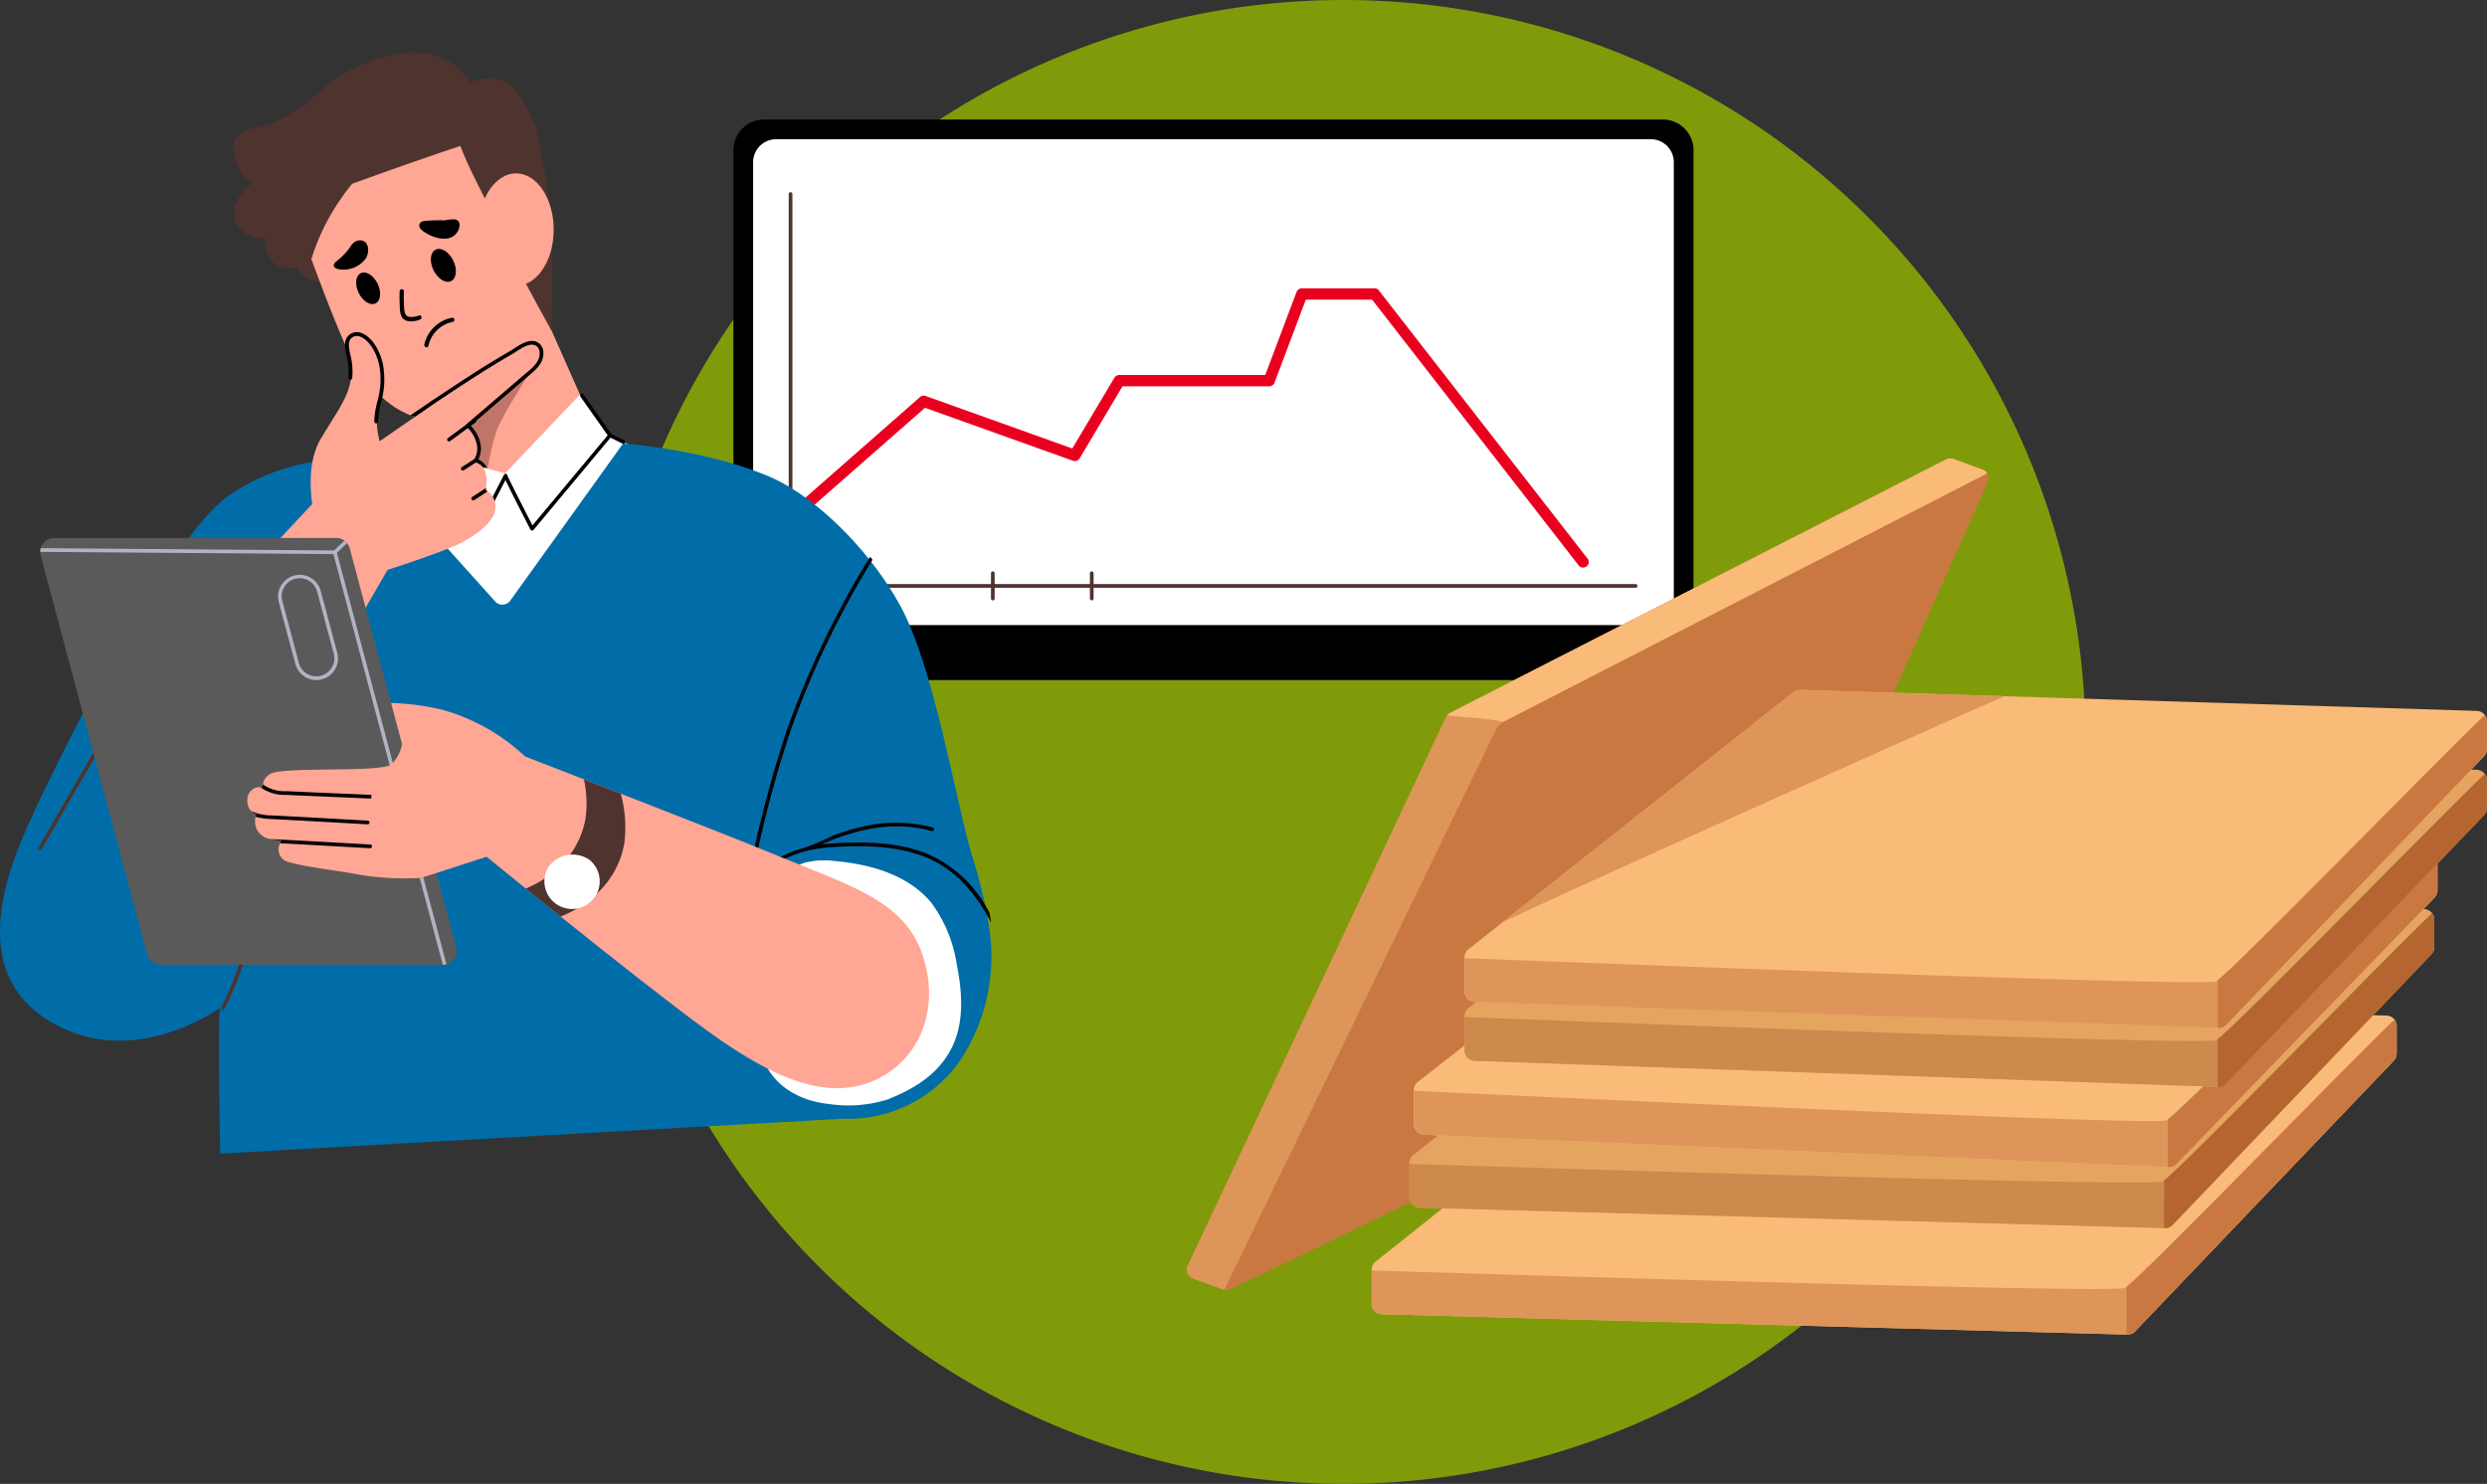 <svg xmlns="http://www.w3.org/2000/svg" width="324.59" height="193.698" viewBox="0 0 324.59 193.698"><rect x="0" y="0" width="324.59" height="193.698" fill="#333333" stroke="none"/><g transform="translate(-304.654 -127.151)"><path d="M264.838,215.3a96.849,96.849,0,1,1-96.849-96.849A96.849,96.849,0,0,1,264.838,215.3" transform="translate(695.299 56.011) rotate(90)" fill="#809b0a"/><path d="M169.564,31.285h9.485a.239.239,0,0,1,.135.041L206.4,66.3a.241.241,0,1,1-.269.4L178.976,31.767h-9.245l-4.2,11.155a.242.242,0,0,1-.226.156H145.871l-5.732,9.638a.24.24,0,0,1-.289.1l-19.58-7.008L103.033,60.945a.241.241,0,0,1-.318-.362l17.343-15.228a.243.243,0,0,1,.241-.046l19.527,6.99,5.7-9.585a.238.238,0,0,1,.207-.118h19.4l4.2-11.155a.242.242,0,0,1,.226-.156" transform="translate(305 134)" fill="#ea001f"/><path d="M216.683,81.928H99.376a4,4,0,0,1-4-4V12.753a4,4,0,0,1,4-4H216.683a4,4,0,0,1,4,4V77.928a4,4,0,0,1-4,4" transform="translate(305 134)"/><path d="M215.11,74.75H100.948a3,3,0,0,1-3-3V14.325a3,3,0,0,1,3-3H215.11a3,3,0,0,1,3,3V71.75a3,3,0,0,1-3,3" transform="translate(305 134)" fill="#fff"/><path d="M169.564,30.785h9.485a.739.739,0,0,1,.415.127l.066.045.049.063,27.178,34.927a.741.741,0,0,1-.909,1.167l-.065-.044-.049-.062-27-34.739h-8.654L166,43.1a.747.747,0,0,1-.694.48H146.155l-5.587,9.394a.74.74,0,0,1-.891.317l-19.3-6.907-17.016,14.94a.741.741,0,0,1-.978-1.113l17.343-15.228a.744.744,0,0,1,.736-.142l19.143,6.852,5.49-9.23a.741.741,0,0,1,.637-.363H164.79l4.08-10.831A.747.747,0,0,1,169.564,30.785Z" transform="translate(305 134)" fill="#ea001f"/><path d="M213.126,69.874H103.369a.778.778,0,0,1-.777-.776V18.479a.241.241,0,0,1,.483,0V69.1a.294.294,0,0,0,.294.294H213.126a.241.241,0,0,1,0,.482" transform="translate(305 134)" fill="#4f332e"/><path d="M129.232,71.522a.241.241,0,0,1-.241-.241v-3.3a.241.241,0,0,1,.482,0v3.3a.241.241,0,0,1-.241.241" transform="translate(305 134)" fill="#4f332e"/><path d="M142.142,71.522a.241.241,0,0,1-.241-.241v-3.3a.241.241,0,0,1,.482,0v3.3a.241.241,0,0,1-.241.241" transform="translate(305 134)" fill="#4f332e"/><path d="M38.09,27.566a3.466,3.466,0,0,0,3.767,2.281c3.334-.439,3.213-6.814,3.213-6.814l-5.7.248Z" transform="translate(305 134)" fill="#4f332e"/><path d="M77.9,50.433s-10.37,8.923-10.852,8.923S61.9,57.745,61.9,57.745l-1.071-5.45-1.167-5.957-.173-.892,5.788-13.583,4.259-.323Z" transform="translate(305 134)" fill="#ffa694"/><path d="M68.9,41.669s-3.678,5.6-4.462,7.776a35.731,35.731,0,0,0-1.266,5.8l-.579-1.372-.848-.626.549-1.718a9.118,9.118,0,0,1-.418-1.055,12.346,12.346,0,0,0-1.036-1.647Z" transform="translate(305 134)" fill="#c17568"/><path d="M61.128,53.787l4.455,1.146,9.8-10.31,3.89,5.359,6.6,3.262L77.9,70.367l-6.412,7.657-6.15.3-7.5-6.39-1.572-8.26Z" transform="translate(305 134)" fill="#fff"/><path d="M69.1,62.409h-.026a.239.239,0,0,1-.188-.13c-2.089-4.055-2.925-5.75-3.26-6.473L63.5,59.947a.241.241,0,0,1-.429-.221l2.359-4.593a.241.241,0,0,1,.455.11c.083.26,1.939,3.913,3.264,6.491l9.937-11.906a.241.241,0,1,1,.37.308L69.285,62.322a.239.239,0,0,1-.185.087" transform="translate(305 134)"/><path d="M126.055,130.359a17.74,17.74,0,0,1-16,8.768l-81.311,4.554s-.294-14.673-.087-18.271a2.31,2.31,0,0,1,.087-.7c.044-.058-.082.019-.352.188-2.006,1.24-12.111,7.51-22.037,1.418C-4.9,119.4,1.7,105.1,4.267,99.466s17.2-35.852,25.723-41.784a27.458,27.458,0,0,1,18.068-4.51L64.632,71.611A1.264,1.264,0,0,0,66.6,71.5L81.319,50.992s10.37.685,18.931,4.249c3.984,1.659,8.875,5.528,12.961,10.582.111.131.217.266.318.4a42.68,42.68,0,0,1,3.844,5.711c4.462,7.958,7.317,25.442,9.4,32.518a76.4,76.4,0,0,1,2.012,7.814c.082.444.159.892.227,1.346a24.75,24.75,0,0,1-2.962,16.746" transform="translate(304.654 134.055)" fill="#006da9"/><path d="M4.9,104.116a.241.241,0,0,1-.209-.362l7.749-13.43a.241.241,0,0,1,.417.241L5.108,104a.241.241,0,0,1-.209.121" transform="translate(305 134)" fill="#4f332e"/><path d="M28.745,124.711c.043-.058-.082.019-.352.188a39.9,39.9,0,0,0,3.222-8.4l.468.106a39.741,39.741,0,0,1-3.425,8.807,2.24,2.24,0,0,1,.087-.7" transform="translate(305 134)" fill="#4f332e"/><path d="M113.529,66.224A116.236,116.236,0,0,0,102.778,88.7a149.965,149.965,0,0,0-4.085,14.817c-.285,1.186-.57,2.377-.859,3.564a.241.241,0,0,1-.236.183.224.224,0,0,1-.058,0,.247.247,0,0,1-.179-.294c.295-1.186.579-2.373.864-3.564a150.678,150.678,0,0,1,4.1-14.861,117.2,117.2,0,0,1,10.891-22.717c.111.13.217.265.318.4" transform="translate(305 134)"/><path d="M129.017,113.613c-2.045-4-5.011-7.413-9.367-8.875-3.685-1.239-7.741-1.249-11.576-.993-4.249.289-8.035,1.847-10.5,5.44a.267.267,0,0,1-.444-.029c-.091-.14.131-.294.174-.4a4.242,4.242,0,0,1,.806-1.008A12.246,12.246,0,0,1,100,106a12.633,12.633,0,0,1,4.534-2.142,34.544,34.544,0,0,0,3.786-1.6,27.56,27.56,0,0,1,4.22-1.269,18.443,18.443,0,0,1,8.851.184.243.243,0,0,1-.13.468c-4.9-1.4-9.873-.275-14.407,1.746.468-.058.945-.106,1.432-.14,4.057-.251,8.388-.208,12.227,1.292a16.372,16.372,0,0,1,8.089,7.4c.063.106.121.212.183.323.082.444.159.893.227,1.346" transform="translate(305 134)"/><path d="M102.385,107.289a4.673,4.673,0,0,1,2.44-1.561,10.519,10.519,0,0,1,3.747-.182c4.721.409,9.7,1.827,12.681,5.511a18.238,18.238,0,0,1,3.287,8.056c.717,3.61.975,7.524-.673,10.814-1.7,3.4-4.8,5.32-8.328,6.728a16.978,16.978,0,0,1-7.686.607c-4.3-.423-8.135-2.91-8.926-7.162a20.023,20.023,0,0,1,.412-7.169q.9-5.013,1.8-10.024a39.868,39.868,0,0,1,.863-4.878,2.545,2.545,0,0,1,.384-.74" transform="translate(305 134)" fill="#fff"/><path d="M68.755,26.18c-1.222-2.875-3.516-10.046-3.516-10.046l-.9-.957a10.978,10.978,0,0,1-1.414-.143c-1.432-.244-.437-3.4-1.709-4.064-.94-.492-4.4-1.377-5.556-.979a6.487,6.487,0,0,0-1.775,1.261,14.411,14.411,0,0,1-6.84,2.969c-1.542.282-2.831,3.157-4.323,3.666-.127.044-.254.11-.387.16l-3.367,5.3s4.2,11.754,6.3,16.006a16.915,16.915,0,0,0,5.865,6.922c.166.111.344.216.521.315.072.05.149.089.227.133a10.49,10.49,0,0,0,7.049,1.172c.06-.011.119-.027.178-.039a13.7,13.7,0,0,1,4.321-3.689,9.461,9.461,0,0,1,3.524-2.874c.075-.15.15-.3.221-.453a17.474,17.474,0,0,0,1.139-3.444c.038-.183.083-.376.121-.586.039-.177.078-.365.111-.559.569-2.858,1.277-7.569.21-10.068" transform="translate(305 134)" fill="#ffa694"/><path d="M48.935,30.178c.535,1.088.416,2.241-.265,2.576s-1.668-.275-2.2-1.363-.416-2.241.266-2.576,1.667.275,2.2,1.363" transform="translate(305 134)"/><path d="M58.807,27.157c.558,1.134.434,2.337-.277,2.686s-1.738-.287-2.295-1.421-.434-2.337.276-2.686,1.738.287,2.3,1.421" transform="translate(305 134)"/><path d="M54.33,34.337a2.8,2.8,0,0,1-1.155.189c-.6-.025-.726-.554-.768-1.056a20.02,20.02,0,0,1-.039-2.3c.012-.356-.541-.355-.552,0a21.377,21.377,0,0,0,.029,2.163,2.729,2.729,0,0,0,.248,1.194c.455.792,1.669.62,2.384.341.328-.128.185-.663-.147-.533" transform="translate(305 134)"/><path d="M55.572,38.29a4.035,4.035,0,0,1,3.2-3.125.277.277,0,0,0-.147-.533,4.573,4.573,0,0,0-3.59,3.511c-.061.348.472.5.533.147" transform="translate(305 134)"/><path d="M54.846,23.306c1.2.9,3.648,1.721,4.582-.01.285-.529.37-1.343-.374-1.512a5.2,5.2,0,0,0-1.352.135A20.227,20.227,0,0,0,54.991,22a.737.737,0,0,0-.59.409c-.116.356.121.657.445.9" transform="translate(305 134)"/><path d="M46.443,24.546c-.645.09-.967.647-1.291,1.145A10.019,10.019,0,0,1,43.517,27.3a.941.941,0,0,0-.287.4c-.1.356.286.51.556.577a3.607,3.607,0,0,0,3.508-1.259c.676-.794.591-2.679-.851-2.477" transform="translate(305 134)"/><path d="M71.688,24.805A88.6,88.6,0,0,0,70.261,12.88a16.563,16.563,0,0,0-3.3-7.94C65.28,2.955,63.174,3.1,61.047,3.915,59.383.968,55.864-.249,52.57.043A20.577,20.577,0,0,0,41.1,5.352,19.338,19.338,0,0,1,34.93,9.3c-1.3.465-3.9.662-4.616,2.108-.586,1.187.046,2.948.688,3.992a6.037,6.037,0,0,0,1.539,1.679c-1.631,1.351-3.008,3.181-1.979,5.317.6,1.253,1.932,1.634,3.2,1.858.133.023.265.042.4.062a3.743,3.743,0,0,0,1.427,3.3,3.045,3.045,0,0,0,4.084-.5c-.012.047-.028.095-.04.142a.277.277,0,0,0,.533.147A28.088,28.088,0,0,1,44.2,19.02a22.888,22.888,0,0,1,1.412-1.87q7.032-2.572,14.132-4.948c1.505,4.021,3.874,7.689,5.379,11.726.682,1.827,6.471,12.319,6.471,12.319s.292-6.331.094-11.442" transform="translate(305 134)" fill="#4f332e"/><path d="M71.92,23.123c0,4.055-2.2,7.342-4.907,7.342s-4.907-3.287-4.907-7.342,2.2-7.342,4.907-7.342,4.907,3.287,4.907,7.342" transform="translate(305 134)" fill="#ffa694"/><path d="M40.643,60.187s-1.447-5.868.884-9.767,3.618-5.426,3.939-7.959-1.125-4.381,0-5.386,3.216.443,3.979,3.5-.6,5.427-.6,7.6a9.1,9.1,0,0,0,.834,3.793L48.36,56.771Z" transform="translate(305 134)" fill="#ffa694"/><path d="M48.75,48.419a.25.25,0,0,1-.25-.25,11.9,11.9,0,0,1,.385-2.547,10.2,10.2,0,0,0,.226-4.989c-.521-2.085-1.642-3.292-2.523-3.563a1.048,1.048,0,0,0-1.047.191c-.494.442-.388,1.089-.159,2.2a8.937,8.937,0,0,1,.24,3.035.25.25,0,1,1-.5-.063,8.4,8.4,0,0,0-.234-2.87c-.225-1.082-.418-2.016.315-2.671a1.533,1.533,0,0,1,1.527-.3c1.239.381,2.362,1.919,2.861,3.919a10.749,10.749,0,0,1-.223,5.219A11.546,11.546,0,0,0,49,48.169.25.25,0,0,1,48.75,48.419Z" transform="translate(305 134)"/><path d="M68.9,41.669c-2.735,2.373-8.2,7.032-8.2,7.032a10.291,10.291,0,0,1,1.365,2.214,2.948,2.948,0,0,1-.318,2.33,2.824,2.824,0,0,1,1.307,1.727,6.09,6.09,0,0,1,.039,1.929c-.02.154-.039.241-.039.241a1.782,1.782,0,0,1,.232.14,2.382,2.382,0,0,1,1.032,2.074c-.039,1.606-1.727,3.135-4.259,4.539S47.8,68.318,47.8,68.318L41.083,64.58l-.439-4.394,8.036-9.073s18.41-12.82,19.857-13.061,3.1,1.244.362,3.617" transform="translate(305 134)" fill="#ffa694"/><path d="M70.066,38.022a1.483,1.483,0,0,0-.434-.265c-.95-.377-2.122.386-2.928.916-.193.126-.366.241-.521.328-1.263.728-2.6,1.539-4.085,2.474-1.9,1.206-3.81,2.475-5.653,3.7-.666.439-2.54,1.738-3.206,2.177.145.1.433.122.587.208.6-.4,2.281-1.58,2.884-1.985,1.843-1.225,3.748-2.489,5.644-3.69,1.48-.935,2.812-1.741,4.07-2.464.16-.092.343-.212.545-.343.782-.511,1.829-1.2,2.566-.834a.879.879,0,0,1,.218.14,1.156,1.156,0,0,1,.332.825c.044,1.1-.81,1.837-1.649,2.551a.142.142,0,0,0-.034.024l-.265.222c-.936.81-5.195,4.457-6.893,5.909l-.7.6a.265.265,0,0,0-.082.193.245.245,0,0,0,.092.184,4.1,4.1,0,0,1,1.283,2.079,2.65,2.65,0,0,1-.28,2.127.242.242,0,0,0-.039.221.249.249,0,0,0,.164.155,3.025,3.025,0,0,1,.616.311,2.469,2.469,0,0,1,.448.415.716.716,0,0,1,.454.015,2.229,2.229,0,0,0-1.108-1.084,3.3,3.3,0,0,0,.213-2.276,4.588,4.588,0,0,0-1.235-2.151c.246-.213.694-.594,1.249-1.066,1.64-1.409,4.249-3.642,5.542-4.756.256-.217.463-.4.6-.511l.256-.222c.892-.753,1.9-1.611,1.857-2.957a1.614,1.614,0,0,0-.5-1.172" transform="translate(305 134)"/><path d="M60.067,54.571a.241.241,0,0,1-.131-.444l1.678-1.085a.241.241,0,1,1,.262.4L60.2,54.532a.238.238,0,0,1-.131.039" transform="translate(305 134)"/><path d="M58.257,50.771a.241.241,0,0,1-.143-.436l3.35-2.457a.241.241,0,0,1,.285.389L58.4,50.724a.238.238,0,0,1-.143.047" transform="translate(305 134)"/><path d="M63.285,57.282a.269.269,0,0,1-.063.063L61.544,58.43a.274.274,0,0,1-.13.039.233.233,0,0,1-.2-.111.238.238,0,0,1,.072-.333l1.674-1.085a.241.241,0,0,1,.135-.039c-.019.154-.038.241-.038.241a1.988,1.988,0,0,1,.231.14" transform="translate(305 134)"/><path d="M41.587,57.683l-15.254,16.3,9.225,4.763s.784,3.919,1.387,3.919,3.953.844,4.16.6,9.586-16.52,9.586-16.52Z" transform="translate(305 134)" fill="#ffa694"/><path d="M57.926,119.015a1.782,1.782,0,0,1-.482.068H20.628a1.832,1.832,0,0,1-1.766-1.356L4.962,65.67a1.847,1.847,0,0,1-.063-.483,1.626,1.626,0,0,1,.072-.482,1.815,1.815,0,0,1,1.756-1.331H43.533A1.831,1.831,0,0,1,45.3,64.729l13.9,52.058a1.825,1.825,0,0,1-1.278,2.228" transform="translate(305 134)" fill="#5a5a5a"/><path d="M40.933,81.92a2.84,2.84,0,0,1-2.733-2.1l-2.166-8.1a2.834,2.834,0,0,1,5.475-1.465l2.166,8.1a2.833,2.833,0,0,1-2.005,3.47,2.86,2.86,0,0,1-.737.1M38.771,68.635A2.352,2.352,0,0,0,36.5,71.594l2.166,8.1a2.351,2.351,0,0,0,4.543-1.215l-2.166-8.1a2.356,2.356,0,0,0-2.272-1.744" transform="translate(305 134)" fill="#b4b2c2"/><path d="M57.926,119.015a1.782,1.782,0,0,1-.482.068l-14.272-53.6L4.9,65.187a1.626,1.626,0,0,1,.072-.482l38.287.3h.285l.043.178.039.14Z" transform="translate(305 134)" fill="#b4b2c2"/><path d="M44.952,64.049l-1.326,1.273-.1.1-.332-.352L43.259,65,44.6,63.716a1.8,1.8,0,0,1,.352.333" transform="translate(305 134)" fill="#b4b2c2"/><path d="M68.176,91.894l-.212,11.513s-12.348,4.071-13.414,4.341a35.548,35.548,0,0,1-8.359-.482c-2.291-.454-6.545-.907-8.8-1.568a1.692,1.692,0,0,1-1.182-2.469,2.5,2.5,0,0,1,.164-.362,7.022,7.022,0,0,1-1.389-.188,2.392,2.392,0,0,1-1.833-1.293,2.82,2.82,0,0,1-.154-1.625.815.815,0,0,1,.154-.333,1.544,1.544,0,0,1-.733-.415,1.951,1.951,0,0,1-.472-1.577A1.592,1.592,0,0,1,33.632,95.9a2,2,0,0,1,.3,0,1.66,1.66,0,0,1,.038-.352A1.839,1.839,0,0,1,35.378,94c2.932-.724,14.146-.02,15.352-1.085a4.625,4.625,0,0,0,1.389-2.663l-1.427-5.339a33.45,33.45,0,0,1,6.689.887,25.876,25.876,0,0,1,10.8,6.092" transform="translate(305 134)" fill="#ffa694"/><path d="M113.915,134.117c-5.624,2.571-12.217.641-21.864-6.352-4.741-3.439-12.536-9.6-19.235-14.972-1.6-1.278-3.131-2.513-4.544-3.656-4.727-3.82-8.137-6.612-8.137-6.612l8.041-10.631,7.683,2.981c1.481.579,3.106,1.21,4.8,1.871,7.611,2.967,16.66,6.521,20.875,8.267,9.2,3.82,16.236,5.754,18.565,12.907s-.559,13.621-6.188,16.2" transform="translate(305 134)" fill="#ffa694"/><path d="M48.13,96.91l-.019.482s-7.679-.323-11.094-.482A5.3,5.3,0,0,1,33.631,95.9a1.837,1.837,0,0,1,.3,0,1.629,1.629,0,0,1,.039-.352,4.841,4.841,0,0,0,3.068.878c3.419.159,11.093.482,11.093.482" transform="translate(305 134)"/><path d="M47.879,100.527a.247.247,0,0,1-.241.227h-.015c-.091,0-9.227-.531-12.6-.69a8.7,8.7,0,0,1-2.026-.3.816.816,0,0,1,.155-.333,1.543,1.543,0,0,1-.733-.414,6.346,6.346,0,0,0,2.623.573c3.382.16,12.517.681,12.613.685a.246.246,0,0,1,.227.256" transform="translate(305 134)"/><path d="M48.207,103.648a.247.247,0,0,1-.241.227h-.015c-.086,0-7.9-.454-11.744-.647a2.515,2.515,0,0,1,.164-.361,7.014,7.014,0,0,1-1.389-.188c.125.009.255.019.39.024,3.377.159,12.517.685,12.608.689a.237.237,0,0,1,.227.256" transform="translate(305 134)"/><path d="M81.013,51.084a.24.24,0,0,1-.107-.025L79.164,50.2a.242.242,0,0,1-.09-.078l-3.667-5.2a.241.241,0,1,1,.394-.278l3.631,5.148,1.688.835a.241.241,0,0,1-.107.457" transform="translate(305 134)"/><path d="M80.663,96.746c-1.7-.661-3.323-1.293-4.8-1.871a14.434,14.434,0,0,1,.193,5.223,11.334,11.334,0,0,1-3.666,6.444,14.238,14.238,0,0,1-4.114,2.6c1.413,1.143,2.947,2.378,4.543,3.656a14.855,14.855,0,0,0,4.766-3.029,11.626,11.626,0,0,0,3.564-6.637,16.562,16.562,0,0,0-.482-6.381" transform="translate(305 134)" fill="#4f332e"/><path d="M76.561,105.369a3.61,3.61,0,1,1-5.373,1.021,3.888,3.888,0,0,1,5.373-1.021" transform="translate(305 134)" fill="#fff"/><path d="M259.013,54.939,193.277,86.8a2.6,2.6,0,0,0-1.092,1.113l-32.729,73.59a.935.935,0,0,1-.208-.053l-3.91-1.437a1.2,1.2,0,0,1-.628-1.693l33.674-71.549a1.34,1.34,0,0,1,.584-.582l64.645-33.044a1.253,1.253,0,0,1,1.009-.07l3.811,1.4a1.131,1.131,0,0,1,.58.466" transform="translate(305 134)" fill="#fabb78"/><path d="M259.03,56.215,226.479,128.97c-.152.267-61.212,30.263-66.3,32.452a1.267,1.267,0,0,1-.723.085.875.875,0,0,1-.208-.054l-3.91-1.437a1.2,1.2,0,0,1-.628-1.692l33.673-71.549a1.348,1.348,0,0,1,.585-.582l64.645-33.045a1.252,1.252,0,0,1,1.009-.069l3.81,1.4a1.124,1.124,0,0,1,.581.466,1.225,1.225,0,0,1,.017,1.275" transform="translate(305 134)" fill="#c97842"/><path d="M259.013,54.939l-63.03,32.366a2.6,2.6,0,0,0-1.092,1.113l-35.435,73.088a.935.935,0,0,1-.208-.053l-3.91-1.437a1.2,1.2,0,0,1-.628-1.693l33.674-71.549a1.34,1.34,0,0,1,.584-.582l64.645-33.044a1.253,1.253,0,0,1,1.009-.07l3.811,1.4a1.131,1.131,0,0,1,.58.466" transform="translate(305 134)" fill="#de9559"/><path d="M192.472,86.884c1.15.1,2.282.281,3.407.488.035-.022.068-.047.1-.067l63.03-32.366a1.131,1.131,0,0,0-.58-.466l-3.811-1.4a1.253,1.253,0,0,0-1.009.07L188.968,86.192a1.3,1.3,0,0,0-.4.322c1.31.189,2.654.257,3.907.37" transform="translate(305 134)" fill="#fabb78"/><path d="M312.451,127.076l0,3.587a1.378,1.378,0,0,1-.42.987l-33.753,35.324a1.385,1.385,0,0,1-.951.391l-97.28-2.664a1.356,1.356,0,0,1-1.369-1.357l.005-4.441a1.368,1.368,0,0,1,.52-1.073l42.55-33.882a1.361,1.361,0,0,1,.894-.3l88.483,2.071a1.356,1.356,0,0,1,1.166.72c.013.034.03.069.047.1a.834.834,0,0,1,.035.09,1.374,1.374,0,0,1,.056.194,1.068,1.068,0,0,1,.013.112c0,.047.008.091.008.138" transform="translate(305 134)" fill="#fabb78"/><path d="M312.451,127.076l0,3.587a1.378,1.378,0,0,1-.42.987l-33.753,35.324a1.385,1.385,0,0,1-.951.391l-97.28-2.664a1.356,1.356,0,0,1-1.369-1.357l.005-4.35c9.636.276,96.4,3.054,98.3,2.277,1.383-.563,31.339-31.508,35.192-35a1.629,1.629,0,0,1,.117.172c.013.034.03.069.047.1a.834.834,0,0,1,.035.09,1.374,1.374,0,0,1,.056.194,1.068,1.068,0,0,1,.013.112c0,.047.008.091.008.138" transform="translate(305 134)" fill="#de9559"/><path d="M312.443,126.938a1.068,1.068,0,0,0-.013-.112,1.252,1.252,0,0,0-.056-.194.659.659,0,0,0-.034-.09.949.949,0,0,1-.048-.1,1.48,1.48,0,0,0-.116-.172c-3.732,3.386-31.937,32.508-34.976,34.86l-.007,6.234.13,0a1.383,1.383,0,0,0,.951-.391l33.754-35.324a1.382,1.382,0,0,0,.42-.987l0-3.587a1.276,1.276,0,0,0-.008-.138" transform="translate(305 134)" fill="#c97842"/><path d="M317.363,113.177l0,3.587a1.378,1.378,0,0,1-.42.987l-33.753,35.324a1.384,1.384,0,0,1-.952.391L184.955,150.8a1.355,1.355,0,0,1-1.368-1.356l0-4.442a1.374,1.374,0,0,1,.519-1.073l42.551-33.882a1.362,1.362,0,0,1,.894-.3l88.483,2.071a1.358,1.358,0,0,1,1.166.72c.013.034.03.069.047.1a.776.776,0,0,1,.035.091,1.323,1.323,0,0,1,.056.193.851.851,0,0,1,.012.112,1.294,1.294,0,0,1,.009.138" transform="translate(305 134)" fill="#e5a45f"/><path d="M317.363,113.177l0,3.587a1.378,1.378,0,0,1-.42.987l-33.753,35.324a1.384,1.384,0,0,1-.952.391L184.955,150.8a1.355,1.355,0,0,1-1.368-1.356l0-4.351c9.636.276,96.4,3.054,98.3,2.277,1.383-.563,31.338-31.508,35.191-35a1.631,1.631,0,0,1,.117.172c.013.034.03.069.047.1a.776.776,0,0,1,.035.091,1.323,1.323,0,0,1,.056.193.851.851,0,0,1,.012.112,1.294,1.294,0,0,1,.009.138" transform="translate(305 134)" fill="#ce894c"/><path d="M317.355,113.039a1.068,1.068,0,0,0-.013-.112,1.252,1.252,0,0,0-.056-.194.66.66,0,0,0-.034-.09.949.949,0,0,1-.048-.1,1.482,1.482,0,0,0-.116-.172c-3.732,3.386-31.937,32.508-34.976,34.86l-.007,6.234.13,0a1.383,1.383,0,0,0,.951-.391l33.754-35.324a1.378,1.378,0,0,0,.42-.987l0-3.587c0-.048-.005-.091-.009-.138" transform="translate(305 134)" fill="#b46530"/><path d="M317.776,105.785v3.587a1.353,1.353,0,0,1-.419.98l-33.681,34.779a1.361,1.361,0,0,1-.95.375l-97.178-4.238a1.383,1.383,0,0,1-1.368-1.379v-4.441a1.347,1.347,0,0,1,.518-1.065l42.47-33.194a1.337,1.337,0,0,1,.894-.285l88.389,3.5a1.381,1.381,0,0,1,1.165.738.882.882,0,0,0,.048.1.725.725,0,0,1,.034.091,1.265,1.265,0,0,1,.056.2.853.853,0,0,1,.013.112,1.277,1.277,0,0,1,.009.138" transform="translate(305 134)" fill="#fabb78"/><path d="M317.776,105.785v3.587a1.353,1.353,0,0,1-.419.98l-33.681,34.779a1.361,1.361,0,0,1-.95.375l-97.178-4.238a1.383,1.383,0,0,1-1.368-1.379v-4.351c9.626.432,96.3,4.615,98.2,3.868,1.381-.54,31.273-31,35.119-34.434a1.492,1.492,0,0,1,.116.173.882.882,0,0,0,.048.1.725.725,0,0,1,.034.091,1.265,1.265,0,0,1,.056.2.853.853,0,0,1,.013.112,1.277,1.277,0,0,1,.009.138" transform="translate(305 134)" fill="#de9559"/><path d="M317.767,105.647a1.068,1.068,0,0,0-.013-.112,1.265,1.265,0,0,0-.056-.2.94.94,0,0,0-.035-.091c-.017-.034-.034-.069-.047-.1a1.43,1.43,0,0,0-.117-.174c-3.724,3.325-31.87,31.991-34.9,34.294V145.5l.13,0a1.357,1.357,0,0,0,.949-.375l33.682-34.779a1.352,1.352,0,0,0,.419-.979v-3.588c0-.047-.005-.091-.009-.138" transform="translate(305 134)" fill="#c97842"/><path d="M324.244,95v3.587a1.37,1.37,0,0,1-.418.984L290.18,134.644a1.365,1.365,0,0,1-.948.384l-97.074-3.4a1.367,1.367,0,0,1-1.366-1.367v-4.441a1.358,1.358,0,0,1,.517-1.07l42.425-33.559a1.338,1.338,0,0,1,.892-.293l88.294,2.742a1.366,1.366,0,0,1,1.164.729c.013.034.031.069.048.1a.725.725,0,0,1,.034.091,1.218,1.218,0,0,1,.056.194.853.853,0,0,1,.013.112,1.278,1.278,0,0,1,.009.138" transform="translate(305 134)" fill="#e5a45f"/><path d="M324.244,95v3.587a1.37,1.37,0,0,1-.418.984L290.18,134.644a1.365,1.365,0,0,1-.948.384l-97.074-3.4a1.367,1.367,0,0,1-1.366-1.367v-4.351c9.615.349,96.2,3.786,98.095,3.023,1.379-.552,31.239-31.27,35.081-34.737a1.415,1.415,0,0,1,.116.173c.013.034.031.069.048.1a.725.725,0,0,1,.034.091,1.218,1.218,0,0,1,.056.194.853.853,0,0,1,.013.112,1.278,1.278,0,0,1,.009.138" transform="translate(305 134)" fill="#ce894c"/><path d="M324.235,94.867a1.06,1.06,0,0,0-.013-.112,1.218,1.218,0,0,0-.056-.194c-.009-.03-.022-.06-.034-.091a.949.949,0,0,1-.048-.1,1.415,1.415,0,0,0-.116-.173c-3.721,3.357-31.836,32.266-34.866,34.6v6.234l.129.005a1.367,1.367,0,0,0,.949-.384l33.645-35.068a1.367,1.367,0,0,0,.419-.984V95c0-.047,0-.091-.009-.138" transform="translate(305 134)" fill="#b46530"/><path d="M324.244,87.319v3.587a1.37,1.37,0,0,1-.418.984L290.18,126.958a1.365,1.365,0,0,1-.948.384l-97.074-3.4a1.367,1.367,0,0,1-1.366-1.367v-4.441a1.358,1.358,0,0,1,.517-1.07L233.734,83.5a1.338,1.338,0,0,1,.892-.293l88.294,2.742a1.366,1.366,0,0,1,1.164.729c.013.034.031.069.048.1a.672.672,0,0,1,.034.091,1.218,1.218,0,0,1,.056.194.853.853,0,0,1,.013.112,1.277,1.277,0,0,1,.009.138" transform="translate(305 134)" fill="#fabb78"/><path d="M261.275,84.038l-26.649-.828a1.344,1.344,0,0,0-.892.293l-38.046,30.1c6.69-3.356,62.992-28.517,65.587-29.561" transform="translate(305 134)" fill="#de9559"/><path d="M324.244,87.319v3.587a1.37,1.37,0,0,1-.418.984L290.18,126.958a1.365,1.365,0,0,1-.948.384l-97.074-3.4a1.367,1.367,0,0,1-1.366-1.367v-4.351c9.615.349,96.2,3.786,98.095,3.023,1.379-.552,31.239-31.27,35.081-34.737a1.415,1.415,0,0,1,.116.173c.013.034.031.069.048.1a.672.672,0,0,1,.034.091,1.218,1.218,0,0,1,.056.194.853.853,0,0,1,.013.112,1.277,1.277,0,0,1,.009.138" transform="translate(305 134)" fill="#de9559"/><path d="M324.235,87.181a1.06,1.06,0,0,0-.013-.112,1.218,1.218,0,0,0-.056-.194c-.009-.03-.022-.061-.034-.091a.949.949,0,0,1-.048-.1,1.415,1.415,0,0,0-.116-.173c-3.721,3.357-31.836,32.266-34.866,34.595v6.234l.129.005a1.367,1.367,0,0,0,.949-.384l33.645-35.069a1.363,1.363,0,0,0,.419-.983V87.319c0-.048,0-.091-.009-.138" transform="translate(305 134)" fill="#c97842"/></g></svg>
